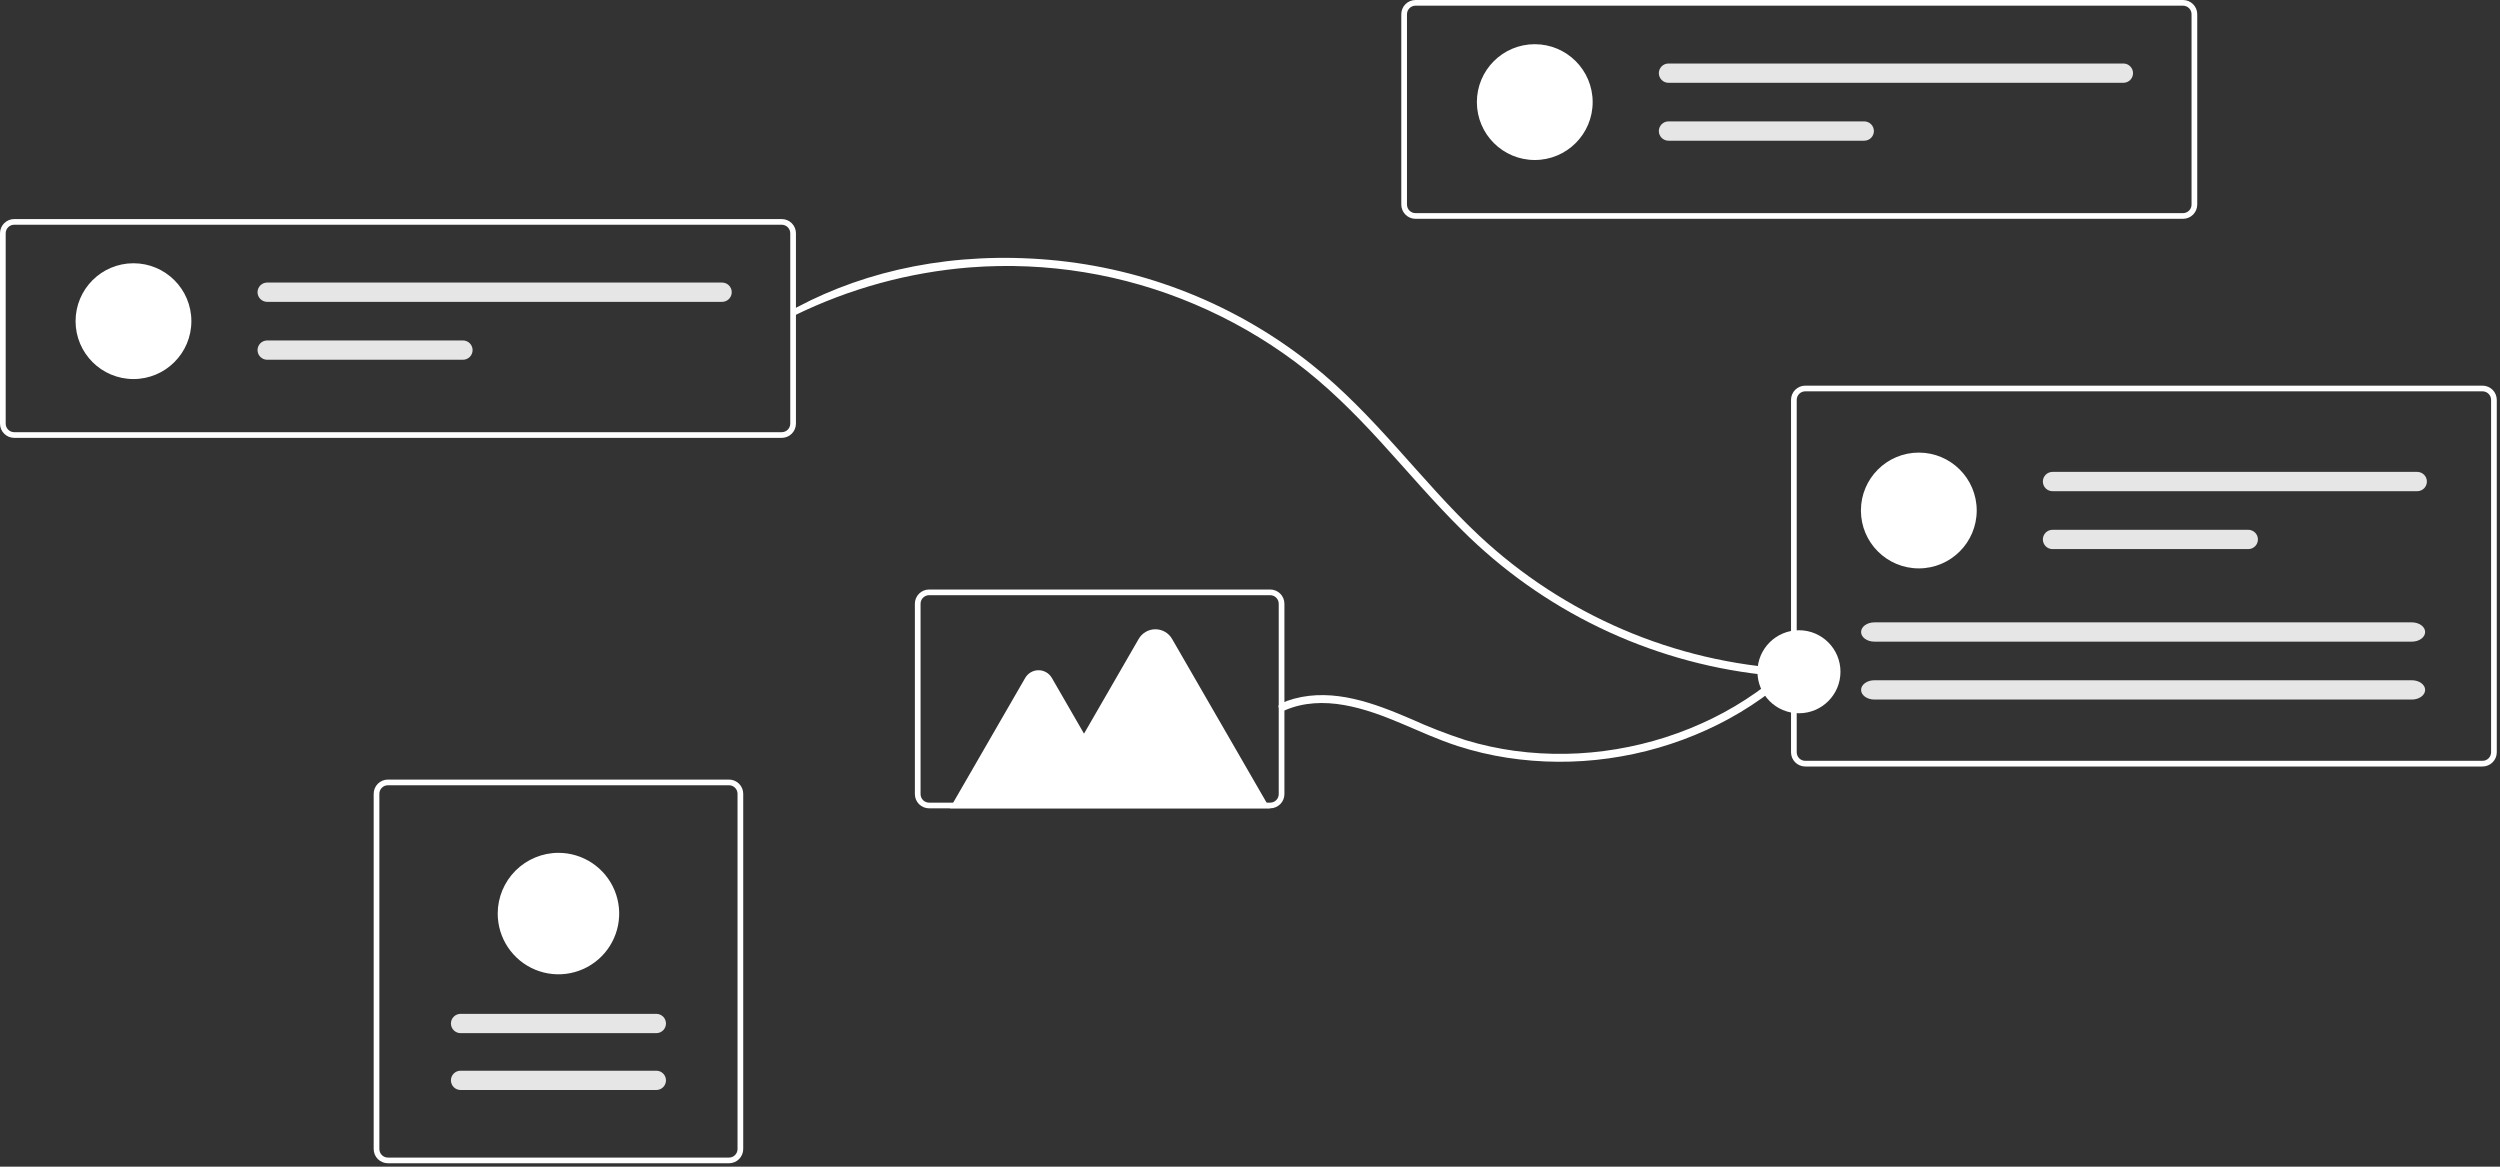 <svg width="345" height="161" viewBox="0 0 345 161" fill="none" xmlns="http://www.w3.org/2000/svg">
<rect x="0" y="0" width="345" height="161" fill="#333333" stroke="none"/>
<path d="M301.257 30.196H195.34C194.82 30.196 194.322 29.989 193.954 29.621C193.586 29.253 193.38 28.755 193.379 28.235V1.961C193.38 1.441 193.586 0.943 193.954 0.575C194.322 0.207 194.82 0.001 195.34 0H301.257C301.777 0.001 302.276 0.207 302.644 0.575C303.011 0.943 303.218 1.441 303.219 1.961V28.235C303.218 28.755 303.011 29.253 302.644 29.621C302.276 29.989 301.777 30.196 301.257 30.196V30.196ZM195.34 0.785C195.028 0.785 194.729 0.909 194.509 1.13C194.288 1.35 194.164 1.649 194.163 1.961V28.235C194.164 28.547 194.288 28.846 194.509 29.067C194.729 29.287 195.028 29.411 195.34 29.412H301.257C301.569 29.411 301.869 29.287 302.089 29.067C302.31 28.846 302.434 28.547 302.434 28.235V1.961C302.434 1.649 302.31 1.35 302.089 1.13C301.869 0.909 301.569 0.785 301.257 0.785L195.34 0.785Z" fill="white"/>
<path d="M211.798 22.08C216.21 22.08 219.787 18.503 219.787 14.09C219.787 9.677 216.21 6.1 211.798 6.1C207.385 6.1 203.808 9.677 203.808 14.09C203.808 18.503 207.385 22.08 211.798 22.08Z" fill="white"/>
<path d="M230.25 8.764C229.897 8.764 229.558 8.904 229.309 9.154C229.059 9.403 228.919 9.742 228.919 10.095C228.919 10.448 229.059 10.787 229.309 11.037C229.558 11.287 229.897 11.427 230.25 11.427H293.027C293.38 11.427 293.719 11.287 293.969 11.037C294.219 10.787 294.359 10.448 294.359 10.095C294.359 9.742 294.219 9.403 293.969 9.154C293.719 8.904 293.38 8.764 293.027 8.764H230.25Z" fill="#E6E6E6"/>
<path d="M230.25 16.753C229.897 16.753 229.558 16.894 229.309 17.143C229.059 17.393 228.919 17.732 228.919 18.085C228.919 18.438 229.059 18.777 229.309 19.026C229.558 19.276 229.897 19.417 230.25 19.417H257.263C257.439 19.417 257.612 19.383 257.774 19.316C257.936 19.249 258.083 19.151 258.207 19.027C258.331 18.904 258.429 18.757 258.496 18.595C258.563 18.433 258.598 18.26 258.598 18.085C258.598 17.91 258.563 17.736 258.496 17.575C258.429 17.413 258.331 17.266 258.207 17.142C258.083 17.019 257.936 16.921 257.774 16.854C257.612 16.787 257.439 16.753 257.263 16.753H230.25Z" fill="#E6E6E6"/>
<path d="M107.878 60.426H1.961C1.441 60.425 0.943 60.218 0.575 59.85C0.207 59.483 0.001 58.984 0 58.464V32.191C0.001 31.671 0.207 31.172 0.575 30.805C0.943 30.437 1.441 30.23 1.961 30.229H107.878C108.398 30.23 108.897 30.437 109.265 30.805C109.632 31.172 109.839 31.671 109.84 32.191V58.464C109.839 58.984 109.632 59.483 109.265 59.85C108.897 60.218 108.398 60.425 107.878 60.426V60.426ZM1.961 31.014C1.649 31.014 1.35 31.138 1.13 31.359C0.909 31.58 0.785 31.879 0.785 32.191V58.464C0.785 58.776 0.909 59.075 1.13 59.296C1.35 59.517 1.649 59.641 1.961 59.641H107.878C108.19 59.641 108.49 59.517 108.71 59.296C108.931 59.075 109.055 58.776 109.055 58.464V32.191C109.055 31.879 108.931 31.58 108.71 31.359C108.49 31.138 108.19 31.014 107.878 31.014L1.961 31.014Z" fill="white"/>
<path d="M18.419 52.309C22.831 52.309 26.409 48.732 26.409 44.319C26.409 39.907 22.831 36.33 18.419 36.33C14.006 36.33 10.429 39.907 10.429 44.319C10.429 48.732 14.006 52.309 18.419 52.309Z" fill="white"/>
<path d="M36.871 38.993C36.518 38.993 36.179 39.133 35.93 39.383C35.68 39.633 35.54 39.971 35.54 40.325C35.54 40.678 35.68 41.016 35.93 41.266C36.179 41.516 36.518 41.656 36.871 41.656H99.648C100.002 41.656 100.34 41.516 100.59 41.266C100.84 41.016 100.98 40.678 100.98 40.325C100.98 39.971 100.84 39.633 100.59 39.383C100.34 39.133 100.002 38.993 99.648 38.993H36.871Z" fill="#E6E6E6"/>
<path d="M36.871 46.983C36.518 46.983 36.179 47.123 35.93 47.373C35.68 47.623 35.54 47.961 35.54 48.314C35.54 48.667 35.68 49.006 35.93 49.256C36.179 49.506 36.518 49.646 36.871 49.646H63.885C64.06 49.646 64.233 49.612 64.395 49.545C64.557 49.478 64.704 49.38 64.828 49.257C64.952 49.133 65.05 48.986 65.117 48.825C65.184 48.663 65.219 48.489 65.219 48.314C65.219 48.139 65.184 47.966 65.117 47.804C65.05 47.642 64.952 47.496 64.828 47.372C64.704 47.248 64.557 47.15 64.395 47.083C64.233 47.017 64.06 46.982 63.885 46.983H36.871Z" fill="#E6E6E6"/>
<path d="M53.529 107.581H100.603C101.123 107.582 101.622 107.788 101.99 108.156C102.357 108.524 102.564 109.022 102.565 109.542V158.568C102.564 159.088 102.357 159.587 101.99 159.955C101.622 160.322 101.123 160.529 100.603 160.53H53.529C53.009 160.529 52.511 160.322 52.143 159.955C51.775 159.587 51.568 159.088 51.568 158.568V109.542C51.568 109.022 51.775 108.524 52.143 108.156C52.511 107.788 53.009 107.582 53.529 107.581V107.581ZM100.603 159.745C100.915 159.745 101.215 159.621 101.435 159.4C101.656 159.18 101.78 158.88 101.78 158.568V109.542C101.78 109.23 101.656 108.931 101.435 108.711C101.215 108.49 100.915 108.366 100.603 108.366H53.529C53.217 108.366 52.918 108.49 52.697 108.711C52.477 108.931 52.352 109.23 52.352 109.542V158.568C52.352 158.88 52.477 159.18 52.697 159.4C52.918 159.621 53.217 159.745 53.529 159.745H100.603Z" fill="white"/>
<path d="M90.573 150.42C90.926 150.42 91.265 150.28 91.514 150.03C91.764 149.78 91.904 149.441 91.904 149.088C91.904 148.735 91.764 148.396 91.514 148.147C91.265 147.897 90.926 147.757 90.573 147.757H63.56C63.206 147.757 62.868 147.897 62.618 148.147C62.368 148.396 62.228 148.735 62.228 149.088C62.228 149.441 62.368 149.78 62.618 150.03C62.868 150.28 63.206 150.42 63.56 150.42H90.573Z" fill="#E6E6E6"/>
<path d="M90.573 142.574C90.926 142.574 91.265 142.434 91.514 142.184C91.764 141.934 91.904 141.596 91.904 141.242C91.904 140.889 91.764 140.551 91.514 140.301C91.265 140.051 90.926 139.911 90.573 139.911H63.56C63.206 139.911 62.868 140.051 62.618 140.301C62.368 140.551 62.228 140.889 62.228 141.242C62.228 141.596 62.368 141.934 62.618 142.184C62.868 142.434 63.206 142.574 63.56 142.574H90.573Z" fill="#E6E6E6"/>
<path d="M77.066 117.691C78.724 117.691 80.344 118.183 81.723 119.104C83.101 120.025 84.176 121.334 84.81 122.865C85.445 124.397 85.611 126.082 85.287 127.708C84.964 129.334 84.165 130.828 82.993 132C81.821 133.172 80.327 133.971 78.701 134.294C77.075 134.618 75.39 134.452 73.859 133.817C72.327 133.183 71.018 132.108 70.097 130.73C69.176 129.352 68.684 127.731 68.684 126.073C68.687 123.851 69.57 121.72 71.142 120.149C72.713 118.578 74.844 117.694 77.066 117.691Z" fill="white"/>
<path d="M109.419 43.51C111.189 42.43 108.272 43.77 109.64 43.535C117.207 39.828 125.422 37.571 133.858 36.902C144.443 36.083 155.07 37.823 164.84 41.977C169.752 44.056 174.398 46.716 178.678 49.899C183.039 53.146 186.88 56.973 190.54 60.98C194.247 65.038 197.801 69.243 201.713 73.111C212.866 84.264 227.472 91.306 243.144 93.088C244.439 93.234 245.737 93.343 247.038 93.414C247.744 93.453 247.871 92.358 247.161 92.318C231.083 91.417 215.835 84.889 204.085 73.879C200.01 70.059 196.375 65.805 192.642 61.66C189.023 57.642 185.285 53.709 181.047 50.332C170.681 42.065 158.111 37.034 144.904 35.866C131.698 34.697 119.737 37.221 109.99 42.396C108.882 42.997 110.328 42.326 109.254 42.985C109.45 43.626 108.821 43.877 109.419 43.51Z" fill="white"/>
<path d="M248.257 98.43C251.421 98.43 253.985 95.865 253.985 92.701C253.985 89.538 251.421 86.973 248.257 86.973C245.093 86.973 242.529 89.538 242.529 92.701C242.529 95.865 245.093 98.43 248.257 98.43Z" fill="white"/>
<path d="M342.593 105.777H249.123C248.603 105.776 248.104 105.569 247.737 105.201C247.369 104.834 247.162 104.335 247.162 103.815V55.181C247.162 54.661 247.369 54.163 247.737 53.795C248.104 53.428 248.603 53.221 249.123 53.22H342.593C343.113 53.221 343.611 53.428 343.979 53.795C344.347 54.163 344.553 54.661 344.554 55.181V103.815C344.554 104.335 344.347 104.834 343.979 105.201C343.611 105.569 343.113 105.776 342.593 105.777ZM249.123 54.005C248.811 54.005 248.512 54.129 248.291 54.35C248.071 54.57 247.947 54.87 247.946 55.181V103.815C247.947 104.127 248.071 104.426 248.291 104.647C248.512 104.868 248.811 104.992 249.123 104.992H342.593C342.905 104.992 343.204 104.868 343.424 104.647C343.645 104.426 343.769 104.127 343.77 103.815V55.181C343.769 54.87 343.645 54.57 343.424 54.35C343.204 54.129 342.905 54.005 342.593 54.005H249.123Z" fill="white"/>
<path d="M264.796 78.438C269.208 78.438 272.786 74.861 272.786 70.448C272.786 66.036 269.208 62.459 264.796 62.459C260.383 62.459 256.806 66.036 256.806 70.448C256.806 74.861 260.383 78.438 264.796 78.438Z" fill="white"/>
<path d="M283.248 65.122C283.073 65.121 282.9 65.156 282.738 65.222C282.576 65.289 282.429 65.387 282.305 65.511C282.181 65.635 282.083 65.782 282.016 65.943C281.949 66.105 281.914 66.278 281.914 66.454C281.914 66.629 281.949 66.802 282.016 66.964C282.083 67.125 282.181 67.272 282.305 67.396C282.429 67.52 282.576 67.618 282.738 67.684C282.9 67.751 283.073 67.785 283.248 67.785H333.578C333.931 67.785 334.27 67.645 334.52 67.395C334.769 67.145 334.91 66.807 334.91 66.454C334.91 66.1 334.769 65.762 334.52 65.512C334.27 65.262 333.931 65.122 333.578 65.122H283.248Z" fill="#E6E6E6"/>
<path d="M283.248 73.112C283.073 73.111 282.9 73.146 282.738 73.212C282.576 73.279 282.429 73.377 282.305 73.501C282.181 73.625 282.083 73.771 282.016 73.933C281.949 74.095 281.914 74.268 281.914 74.443C281.914 74.618 281.949 74.792 282.016 74.954C282.083 75.115 282.181 75.262 282.305 75.386C282.429 75.51 282.576 75.608 282.738 75.674C282.9 75.741 283.073 75.775 283.248 75.775H310.262C310.615 75.775 310.953 75.635 311.203 75.385C311.453 75.135 311.593 74.796 311.593 74.443C311.593 74.09 311.453 73.751 311.203 73.502C310.953 73.252 310.615 73.112 310.262 73.112H283.248Z" fill="#E6E6E6"/>
<path d="M258.668 85.885C257.655 85.885 256.83 86.483 256.83 87.217C256.83 87.951 257.655 88.548 258.668 88.548H332.833C333.846 88.548 334.67 87.951 334.67 87.217C334.67 86.483 333.846 85.885 332.833 85.885H258.668Z" fill="#E6E6E6"/>
<path d="M258.668 93.875C257.655 93.875 256.83 94.472 256.83 95.207C256.83 95.941 257.655 96.538 258.668 96.538H332.833C333.846 96.538 334.67 95.941 334.67 95.207C334.67 94.472 333.846 93.875 332.833 93.875H258.668Z" fill="#E6E6E6"/>
<path d="M177.283 98.034C182.556 95.747 188.444 97.741 193.414 99.85C195.974 100.935 198.506 102.094 201.155 102.952C203.384 103.671 205.666 104.212 207.981 104.569C212.625 105.281 217.349 105.31 222.002 104.655C226.678 104.003 231.235 102.678 235.532 100.721C239.805 98.784 243.755 96.202 247.243 93.064C247.687 92.664 248.122 92.254 248.548 91.834C249.056 91.337 248.276 90.558 247.769 91.055C244.41 94.329 240.554 97.051 236.345 99.119C232.152 101.181 227.681 102.618 223.072 103.383C218.448 104.163 213.734 104.244 209.086 103.625C206.767 103.311 204.477 102.813 202.238 102.136C199.665 101.299 197.142 100.319 194.679 99.201C189.663 97.046 184.089 94.936 178.576 96.422C177.945 96.597 177.326 96.818 176.727 97.083C176.078 97.364 176.638 98.314 177.283 98.034V98.034Z" fill="white"/>
<path d="M175.246 111.554H131.086L141.478 93.553C141.665 93.231 141.933 92.963 142.255 92.776C142.578 92.59 142.944 92.492 143.316 92.492C143.689 92.492 144.055 92.59 144.377 92.776C144.7 92.963 144.968 93.231 145.154 93.553L149.594 101.243L157.142 88.168C157.375 87.764 157.711 87.429 158.115 87.196C158.519 86.963 158.977 86.84 159.443 86.84C159.91 86.84 160.368 86.963 160.772 87.196C161.176 87.429 161.511 87.764 161.744 88.168L175.246 111.554Z" fill="white"/>
<path d="M175.288 111.549H128.213C127.693 111.548 127.195 111.341 126.827 110.974C126.459 110.606 126.253 110.107 126.252 109.587V83.314C126.253 82.794 126.459 82.295 126.827 81.928C127.195 81.56 127.693 81.353 128.213 81.353H175.288C175.808 81.353 176.306 81.56 176.674 81.928C177.042 82.295 177.248 82.794 177.249 83.314V109.587C177.248 110.107 177.042 110.606 176.674 110.974C176.306 111.341 175.808 111.548 175.288 111.549ZM128.213 82.137C127.901 82.138 127.602 82.262 127.382 82.482C127.161 82.703 127.037 83.002 127.037 83.314V109.587C127.037 109.899 127.161 110.199 127.382 110.419C127.602 110.64 127.901 110.764 128.213 110.764H175.288C175.6 110.764 175.899 110.64 176.119 110.419C176.34 110.199 176.464 109.899 176.465 109.587V83.314C176.464 83.002 176.34 82.703 176.119 82.482C175.899 82.262 175.6 82.138 175.288 82.137H128.213Z" fill="white"/>
</svg>
